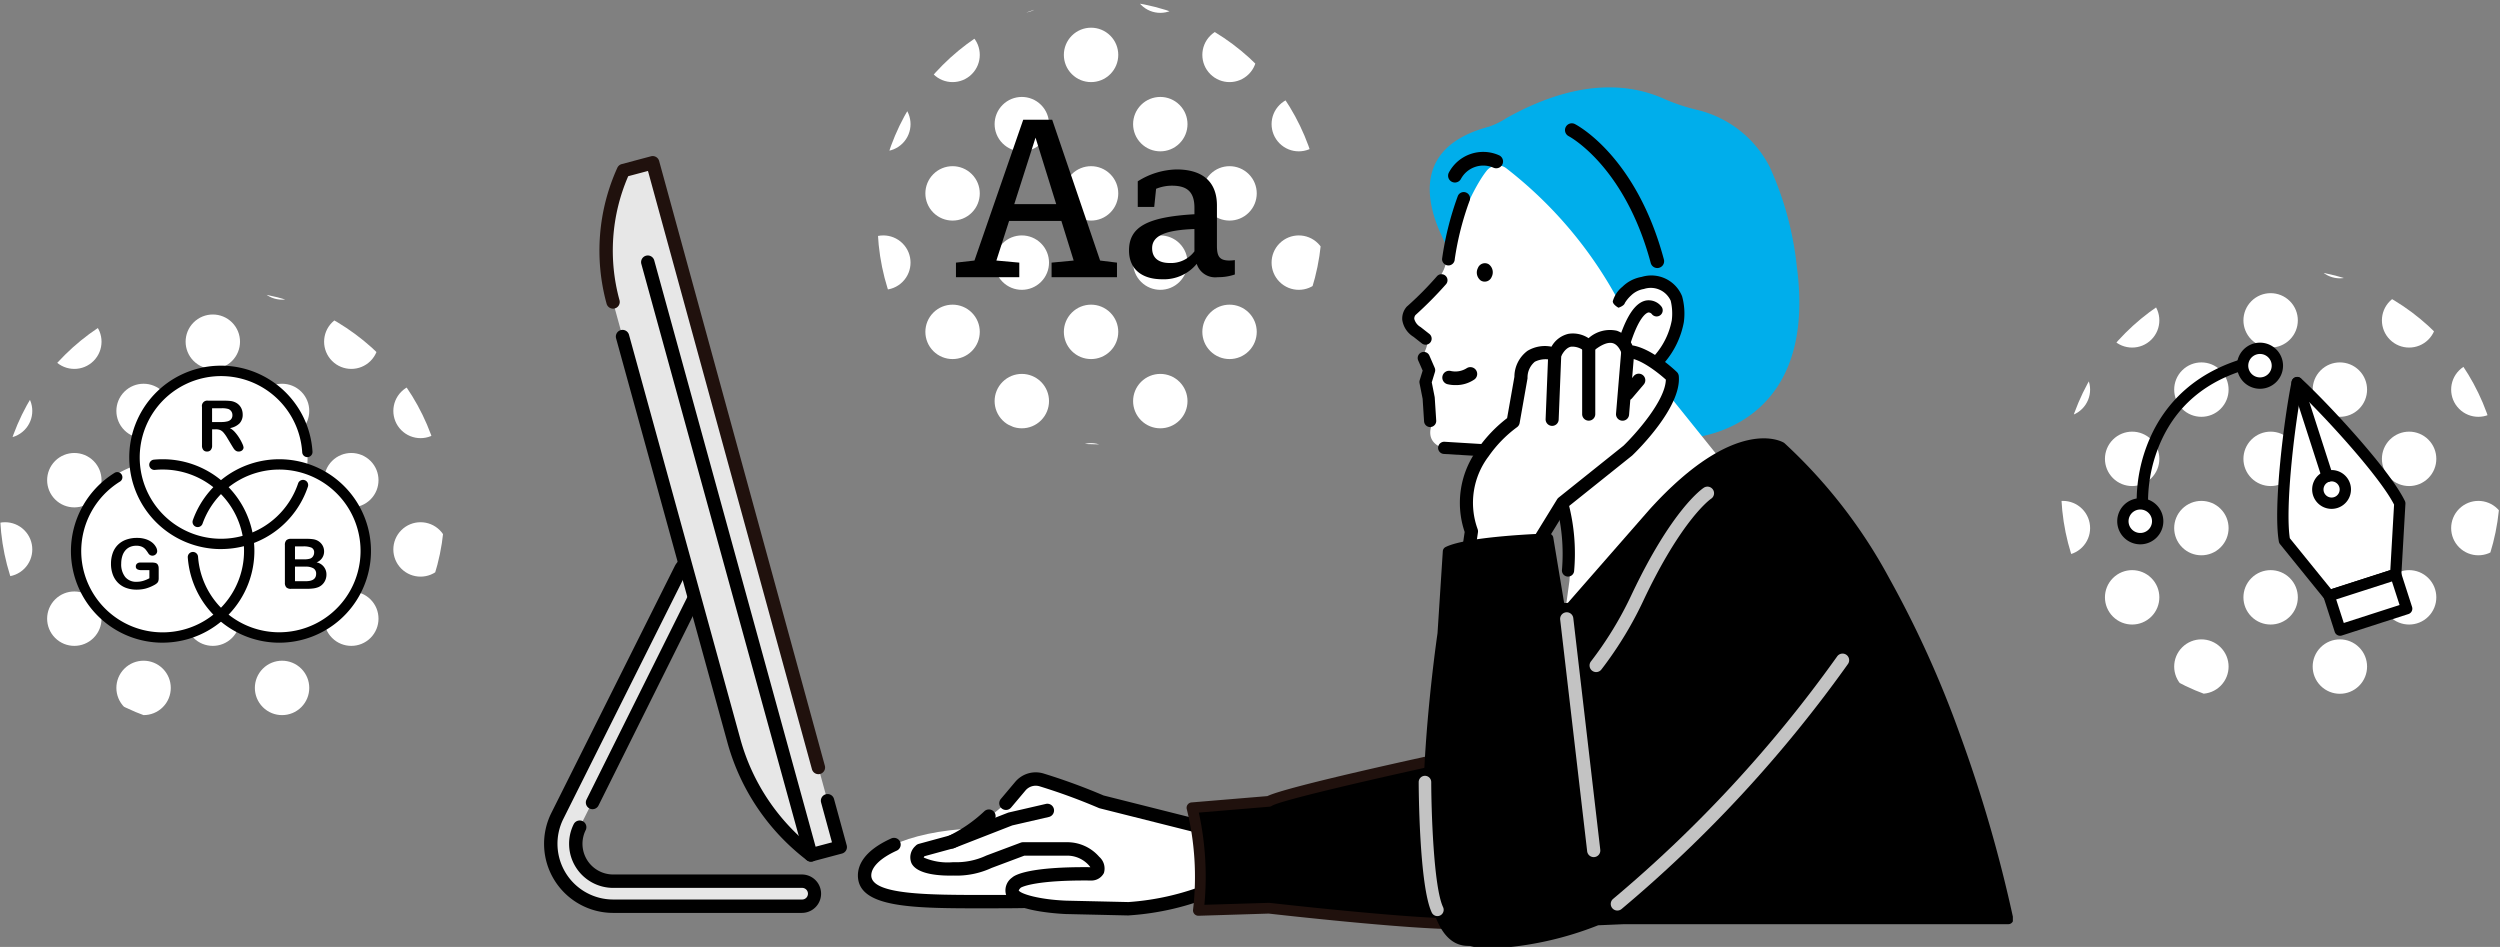 <svg xmlns="http://www.w3.org/2000/svg" xmlns:xlink="http://www.w3.org/1999/xlink" width="229.772" height="87.03" viewBox="0 0 229.772 87.03">
  <rect x="0" y="0" width="229.772" height="87.03" fill="#808080" stroke="none"/>
  <defs>
    <clipPath id="clip-path">
      <rect id="長方形_23333" data-name="長方形 23333" width="135" height="79" transform="translate(242 184)" fill="#fff" stroke="#707070" stroke-width="1"/>
    </clipPath>
    <clipPath id="clip-path-2">
      <ellipse id="楕円形_461" data-name="楕円形 461" cx="20.422" cy="20.167" rx="20.422" ry="20.167" transform="translate(0 0)" fill="#fff" stroke="#707070" stroke-width="1"/>
    </clipPath>
    <clipPath id="clip-path-3">
      <rect width="45.266" height="44.323" fill="none"/>
    </clipPath>
    <clipPath id="clip-path-4">
      <circle id="楕円形_1353" data-name="楕円形 1353" cx="20.167" cy="20.167" r="20.167" transform="translate(0 0)" fill="#fff" stroke="#707070" stroke-width="1"/>
    </clipPath>
    <clipPath id="clip-path-6">
      <circle id="楕円形_1231" data-name="楕円形 1231" cx="20.422" cy="20.422" r="20.422" transform="translate(0 0)" fill="#fff" stroke="#707070" stroke-width="1"/>
    </clipPath>
  </defs>
  <g id="グループ_4286" data-name="グループ 4286" transform="translate(-66 -198.97)">
    <g id="マスクグループ_20" data-name="マスクグループ 20" transform="translate(-126 23)" clip-path="url(#clip-path)">
      <g id="グループ_4268" data-name="グループ 4268" transform="translate(242 184)">
        <path id="パス_12068" data-name="パス 12068" d="M198.637,690.58c0,2.395-4.961,2.409-11.081,2.409s-11.081-.014-11.081-2.409,4.961-4.336,11.081-4.336,11.081,1.942,11.081,4.336" transform="translate(-147.007 -618.151)" fill="#fff"/>
        <path id="パス_12069" data-name="パス 12069" d="M184.486,690.535c-6.535,0-11.7,0-11.7-3.024,0-.919.532-2.255,3.065-3.4a.615.615,0,1,1,.506,1.122c-1.488.672-2.341,1.5-2.341,2.277,0,1.794,5.321,1.794,10.466,1.794s10.466,0,10.466-1.794c0-1.76-4.3-3.721-10.466-3.721a.615.615,0,1,1,0-1.231c6.668,0,11.7,2.129,11.7,4.951,0,3.024-5.162,3.024-11.7,3.024" transform="translate(-143.937 -615.081)"/>
        <path id="パス_12070" data-name="パス 12070" d="M232.118,663.763l-9.889-2.489a55.749,55.749,0,0,0-5.5-2.015,1.849,1.849,0,0,0-1.957.577l-1.321,1.569-2.852,2.363-.564.5-1.561.672-2.882.786c-1.572,1.834,3.013,1.7,3.013,1.7a7.056,7.056,0,0,0,3.274-.655l3.143-1.179h4.033a3.284,3.284,0,0,1,2.5,1.128c.927,1.083-.245,1.164-.245,1.164-5.894-.065-6.876.786-6.876.786-2.161,2.03,4.519,2.292,4.519,2.292l5.763.131a24.433,24.433,0,0,0,7.793-1.834c1.375-2.554-.393-5.5-.393-5.5" transform="translate(-170.993 -595.604)" fill="#fff"/>
        <path id="パス_12071" data-name="パス 12071" d="M221.644,668.642h-.014l-5.763-.131a21.775,21.775,0,0,1-2.377-.243c-1.842-.3-2.827-.779-3.1-1.509a1.435,1.435,0,0,1,.551-1.6l.018-.017c.27-.234,1.585-.99,7.173-.937-.029-.041-.067-.09-.115-.147a2.662,2.662,0,0,0-2.032-.913h-3.921l-3.012,1.13a7.662,7.662,0,0,1-3.532.7c-1,.026-3.3-.039-3.831-1.144a1.392,1.392,0,0,1,.366-1.575.615.615,0,0,1,.305-.193l2.85-.777,5.34-2.084a.612.612,0,0,1,.085-.026l3.405-.786a.615.615,0,0,1,.277,1.2l-3.362.776-5.329,2.079a.585.585,0,0,1-.062.02l-2.683.732a.6.6,0,0,0-.066.123,5.578,5.578,0,0,0,2.7.425.552.552,0,0,1,.064,0,6.48,6.48,0,0,0,2.953-.592.581.581,0,0,1,.058-.025l3.143-1.179a.617.617,0,0,1,.216-.039h4.033a3.89,3.89,0,0,1,2.967,1.344,1.426,1.426,0,0,1,.428,1.486,1.291,1.291,0,0,1-1.1.692h-.049c-5.021-.056-6.31.555-6.482.652a.816.816,0,0,0-.2.259c.21.333,1.929.841,4.353.937l5.731.13a23.946,23.946,0,0,0,7.353-1.7,5.452,5.452,0,0,0-.358-4.492l-9.626-2.422a.574.574,0,0,1-.092-.031,54.863,54.863,0,0,0-5.435-1.992,1.232,1.232,0,0,0-1.306.385l-1.321,1.569a.615.615,0,0,1-.941-.793l1.321-1.569a2.463,2.463,0,0,1,2.609-.769,56.174,56.174,0,0,1,5.513,2.018l9.841,2.477a.615.615,0,0,1,.378.28c.079.133,1.931,3.28.407,6.109a.616.616,0,0,1-.291.27,24.831,24.831,0,0,1-8.014,1.886h-.029m-9.858-2.592,0,0-.021.02.024-.022" transform="translate(-167.918 -592.533)"/>
        <path id="パス_12072" data-name="パス 12072" d="M357.251,659.883l6.483-.2s15.521,1.768,18.468,1.375l-.786-15.521s-16.5,3.536-17.682,4.322l-7.073.589a26.218,26.218,0,0,1,.589,9.43" transform="translate(-297.108 -584.244)"/>
        <path id="パス_12073" data-name="パス 12073" d="M378.509,659.145c-4.577,0-16.348-1.326-17.261-1.43l-6.448.2a.495.495,0,0,1-.507-.547,26.028,26.028,0,0,0-.571-9.236.494.494,0,0,1,.433-.634l6.971-.581c1.841-.893,15.028-3.744,17.721-4.321a.494.494,0,0,1,.6.458l.786,15.521a.5.5,0,0,1-.429.515,10.574,10.574,0,0,1-1.292.06m-17.241-2.42c.019,0,.037,0,.056,0,.148.017,14.16,1.608,17.893,1.415l-.732-14.463c-6.373,1.373-16.158,3.608-16.943,4.128a.5.5,0,0,1-.233.081l-6.488.541a27.607,27.607,0,0,1,.511,8.475l5.922-.18h.015" transform="translate(-294.642 -581.778)" fill="#20110d"/>
        <path id="パス_12074" data-name="パス 12074" d="M521.253,294.994a29.441,29.441,0,0,0-2.5-9.243,10.132,10.132,0,0,0-6.624-5.231,17.59,17.59,0,0,1-2.933-.959c-2.471-1.138-7.274-2.4-14.6,1.681a7.373,7.373,0,0,1-1.635.808c-10.6,2.808-2.481,13.155-2.481,13.155l9.339,10.266,11.617,5.189s11.788-.589,9.821-15.666" transform="translate(-406.102 -278.44)" fill="#00aeeb"/>
        <path id="パス_12075" data-name="パス 12075" d="M549.244,424.154l8.916,11.091-15.947,17.689,1.072-7.772q.038-.536.037-1.072a14.844,14.844,0,0,0-1.694-6.859l-2.586-3.276Z" transform="translate(-449.036 -399.823)" fill="#fff"/>
        <path id="パス_12076" data-name="パス 12076" d="M498.837,337.147l-3.678-3.213a38.4,38.4,0,0,0-10.367-12.272,1.305,1.305,0,0,0-1.8.254c-1.922,2.458-3.691,8.173-3.691,8.173-.042.062.125,1.09-1.911,3.184a9.74,9.74,0,0,0-1.559,2.081,1.059,1.059,0,0,0,.424,1.126,1.032,1.032,0,0,0,.413.156c.4.088,1.281.438.695,1.775a1.658,1.658,0,0,0,.054,1.27,1.39,1.39,0,0,1,.058.883,2.12,2.12,0,0,0,.087,1.433,3.594,3.594,0,0,1,.333,1.076l.055.429a5.821,5.821,0,0,1-.08,2.042c-.182.788-.009,2.016,2.773,2.11l5.131.134a3.773,3.773,0,0,1,2.262,1.641l3.626-1.042,5.752-8.08c-.041-.14,1.5-3.041,1.418-3.161" transform="translate(-396.367 -314.238)" fill="#fff"/>
        <path id="パス_12077" data-name="パス 12077" d="M591.655,387.464s.017-.252.723-.968a2.767,2.767,0,0,1,1.473-.751,2.545,2.545,0,0,1,3.09,1.429,5.515,5.515,0,0,1,.131,2.088,7.367,7.367,0,0,1-4.815,5.594Z" transform="translate(-492.863 -367.768)" fill="#fff"/>
        <path id="パス_12078" data-name="パス 12078" d="M588.944,392.263a.561.561,0,0,1,.3-.734,6.8,6.8,0,0,0,4.477-5.162,5.073,5.073,0,0,0-.1-1.8,2.011,2.011,0,0,0-2.462-1.079,2.2,2.2,0,0,0-1.177.593,3.1,3.1,0,0,0-.577.7c-.062.261-.583.429-.583.429s-.543-.288-.522-.6a2.628,2.628,0,0,1,.882-1.324,3.317,3.317,0,0,1,1.769-.908,3.048,3.048,0,0,1,3.717,1.779,5.941,5.941,0,0,1,.161,2.374,7.9,7.9,0,0,1-5.152,6.025.56.56,0,0,1-.734-.3m.476-7.569h0m0,0h0m0,0h0" transform="translate(-490.069 -364.958)"/>
        <path id="パス_12079" data-name="パス 12079" d="M500.863,474.446a.561.561,0,0,0-.509-.472l-7.7-.471a.561.561,0,0,0-.09,1.118l7.332.441c.056.15.128.337.22.576l1.046-.4c-.133-.344-.259-.671-.3-.788" transform="translate(-409.888 -440.931)"/>
        <path id="パス_12080" data-name="パス 12080" d="M472.837,384.245a.558.558,0,0,1,.056-.049,30.282,30.282,0,0,0,2.7-2.731.555.555,0,0,1,.821.748,35.107,35.107,0,0,1-2.8,2.825.519.519,0,0,0-.108.357,1.229,1.229,0,0,0,.584.748l.8.628a.555.555,0,0,1-.687.873l-.771-.607a2.2,2.2,0,0,1-1.032-1.558,1.647,1.647,0,0,1,.433-1.234" transform="translate(-393.52 -364.111)"/>
        <path id="パス_12081" data-name="パス 12081" d="M482.161,431.066a.561.561,0,0,0,.493-.593l-.136-2.107a.558.558,0,0,0-.01-.073l-.264-1.332.292-.947a.559.559,0,0,0-.021-.389l-.479-1.1a.561.561,0,1,0-1.028.447l.4.911-.273.884a.563.563,0,0,0-.014.275l.284,1.435.133,2.07a.561.561,0,0,0,.6.524l.031,0" transform="translate(-400.653 -399.851)"/>
        <path id="パス_12082" data-name="パス 12082" d="M591.39,400.368a.561.561,0,0,0,.471-.4c.872-2.9,1.616-3.187,1.756-3.215a.378.378,0,0,1,.317.143.556.556,0,0,0,.782.107.565.565,0,0,0,.108-.789,1.489,1.489,0,0,0-1.4-.565c-1.022.182-1.885,1.49-2.639,4a.561.561,0,0,0,.6.719" transform="translate(-492.12 -376.063)"/>
        <path id="パス_12083" data-name="パス 12083" d="M514.838,376.464a.687.687,0,0,1-1,.333.918.918,0,0,1-.261-1.156.687.687,0,0,1,1-.334.918.918,0,0,1,.261,1.156" transform="translate(-427.742 -359.044)"/>
        <path id="パス_12084" data-name="パス 12084" d="M586.085,436.222a1.263,1.263,0,1,1,1.4,1.1,1.263,1.263,0,0,1-1.4-1.1" transform="translate(-488.216 -408.699)" fill="#fff"/>
        <path id="パス_12085" data-name="パス 12085" d="M582.916,433.642a1.793,1.793,0,1,1,1.992,1.568,1.795,1.795,0,0,1-1.992-1.568m1.052-.125a.734.734,0,1,0,.641-.815.734.734,0,0,0-.641.815" transform="translate(-485.573 -406.057)" fill="#21110d"/>
        <path id="パス_12086" data-name="パス 12086" d="M495.081,342.629a.585.585,0,0,1-.766-.567,28.277,28.277,0,0,1,1.45-5.789.584.584,0,0,1,1.1.387,26.577,26.577,0,0,0-1.384,5.424.585.585,0,0,1-.4.544" transform="translate(-411.777 -326.291)"/>
        <path id="パス_12087" data-name="パス 12087" d="M544.678,515.7a129.131,129.131,0,0,0-4.9-16.9,96.148,96.148,0,0,0-6.514-14.381,47.478,47.478,0,0,0-9.61-12.377l-.021-.017c-.162-.126-4.459-2.614-12.365,6.1,0,0-7.5,8.573-7.5,8.576-.352.254-3.615-.935-3.082-1.608-.8.037-4.522-.935-6.522-1.012l-2.4,30.862a3.294,3.294,0,0,0,1.122,2.373,5.961,5.961,0,0,0,4.016,1.167,30.743,30.743,0,0,0,9.633-2.127l2.362-.1h35.335a.46.46,0,0,0,.451-.549M494.015,486.55l-1.73,27.267-.029,0a.456.456,0,0,0-.174.034Z" transform="translate(-409.648 -439.345)"/>
        <path id="パス_12088" data-name="パス 12088" d="M511.871,433.869l1.916-3.114,5.989-4.791s4.325-4.159,4.085-6.794c0,0-2.408-2.309-4.085-2.309,0,0-.786-2.805-3.593-.479a1.866,1.866,0,0,0-3.114.719,2.252,2.252,0,0,0-3.114,2.156l-.719,4.073s-5.989,4.072-3.833,10.061l-1.014,6.844,7.489-.365Z" transform="translate(-420.169 -392.58)" fill="#fff"/>
        <path id="パス_12089" data-name="パス 12089" d="M501.382,437.824a.619.619,0,0,1-.089-.007.6.6,0,0,1-.508-.685l.992-6.7a8.329,8.329,0,0,1,1.231-7.679,12.709,12.709,0,0,1,2.669-2.785l.671-3.8a2.978,2.978,0,0,1,1.207-2.388,3.108,3.108,0,0,1,2.2-.379,2.4,2.4,0,0,1,1.559-1.181,2.613,2.613,0,0,1,1.85.4,2.95,2.95,0,0,1,2.608-.682,2.462,2.462,0,0,1,1.422,1.345c1.783.284,3.835,2.207,4.08,2.442a.6.6,0,0,1,.183.381c.258,2.841-3.8,6.837-4.268,7.283-.013.013-.027.025-.041.036l-5.907,4.726-1.772,2.879.007,5.828a.6.6,0,0,1-.6.6h0a.6.6,0,0,1-.6-.6l-.007-6a.6.6,0,0,1,.089-.317l1.916-3.114a.6.6,0,0,1,.137-.155l5.967-4.774c1.115-1.078,3.845-4.137,3.89-6.069-.747-.674-2.414-1.978-3.492-1.978a.6.6,0,0,1-.581-.44s-.237-.758-.783-.926c-.45-.138-1.088.121-1.845.748a.6.6,0,0,1-.784-.013,1.684,1.684,0,0,0-1.232-.418c-.356.074-.672.392-.94.947a.6.6,0,0,1-.734.31,2.2,2.2,0,0,0-1.652.127,1.88,1.88,0,0,0-.67,1.5c0,.02,0,.039-.007.058l-.719,4.073a.6.6,0,0,1-.255.394,11.388,11.388,0,0,0-2.59,2.66,7.065,7.065,0,0,0-1.015,6.7.606.606,0,0,1,.029.293l-1.014,6.844a.6.6,0,0,1-.6.515" transform="translate(-417.161 -389.568)"/>
        <path id="パス_12090" data-name="パス 12090" d="M590.663,427.2l-.051,0a.6.6,0,0,1-.551-.651l.479-5.749a.6.6,0,1,1,1.2.1l-.479,5.749a.6.6,0,0,1-.6.553" transform="translate(-491.534 -396.565)"/>
        <path id="パス_12091" data-name="パス 12091" d="M572.012,424.808a.6.6,0,0,1-.6-.6v-6.228a.6.6,0,0,1,1.206,0v6.228a.6.6,0,0,1-.6.6" transform="translate(-475.998 -394.176)"/>
        <path id="パス_12092" data-name="パス 12092" d="M551.927,428.872H551.9a.6.6,0,0,1-.578-.627l.24-5.989a.6.6,0,1,1,1.2.048l-.24,5.989a.6.6,0,0,1-.6.579" transform="translate(-459.266 -397.76)"/>
        <path id="パス_12093" data-name="パス 12093" d="M593.2,438.5a.6.6,0,0,1-.459-.993l1.066-1.254a.6.6,0,1,1,.919.781l-1.066,1.254a.6.6,0,0,1-.46.212" transform="translate(-493.651 -409.726)"/>
        <path id="パス_12094" data-name="パス 12094" d="M587.778,613.714a.607.607,0,0,1-.387-1.075,119.672,119.672,0,0,0,20.583-22.276.607.607,0,0,1,1.007.678,120.965,120.965,0,0,1-20.817,22.533.6.6,0,0,1-.386.139" transform="translate(-489.128 -538.057)" fill="#c3c3c3"/>
        <path id="パス_12095" data-name="パス 12095" d="M576.109,515.255a.607.607,0,0,1-.481-.977c.322-.418.637-.849.938-1.282a32.893,32.893,0,0,0,2.754-4.761c3.758-7.979,6.57-9.851,6.688-9.927a.607.607,0,0,1,.66,1.019c-.042.028-2.689,1.865-6.25,9.426a34.093,34.093,0,0,1-2.857,4.937c-.312.448-.639.9-.972,1.328a.605.605,0,0,1-.481.237" transform="translate(-479.408 -461.515)" fill="#c3c3c3"/>
        <path id="パス_12096" data-name="パス 12096" d="M497.661,526.736s-7.293.228-9.241,1.2l-.487,7.549s-4.627,31.172,3.409,28.006l11.346-6.479Z" transform="translate(-405.355 -485.277)"/>
        <path id="パス_12097" data-name="パス 12097" d="M487.963,561.888a2.491,2.491,0,0,1-1.586-.565c-2.032-1.615-2.844-6.876-2.412-15.639.308-6.252,1.16-12.155,1.216-12.538l.486-7.531a.46.46,0,0,1,.253-.382c2.015-1.008,9.131-1.24,9.433-1.25a.455.455,0,0,1,.468.384l5.027,30.278a.46.46,0,0,1-.226.474L489.275,561.6a.444.444,0,0,1-.06.029,3.422,3.422,0,0,1-1.252.26m-1.4-35.935-.469,7.27c0,.013,0,.025,0,.038-.984,6.633-2.75,24.476.856,27.342a1.807,1.807,0,0,0,1.9.181l11.038-6.3-4.908-29.564c-2.145.085-6.738.391-8.414,1.036m-.928,7.241h0Z" transform="translate(-403.06 -482.984)"/>
        <path id="パス_12098" data-name="パス 12098" d="M495.684,434.018a3.164,3.164,0,0,1-.753-.084.626.626,0,0,1,.318-1.212,1.942,1.942,0,0,0,1.448-.252.627.627,0,0,1,.728,1.02,2.977,2.977,0,0,1-1.742.528" transform="translate(-411.902 -406.654)"/>
        <path id="パス_12099" data-name="パス 12099" d="M570.438,311.523a.627.627,0,0,1-.6-.465c-2.389-8.927-7.488-11.628-7.539-11.654a.626.626,0,0,1,.571-1.115c.229.118,5.647,2.986,8.178,12.445a.627.627,0,0,1-.605.788" transform="translate(-468.121 -294.917)"/>
        <path id="パス_12100" data-name="パス 12100" d="M498.259,316.7a.626.626,0,0,1-.547-.929,3.572,3.572,0,0,1,4.589-1.583.626.626,0,1,1-.486,1.154,2.337,2.337,0,0,0-3.009,1.04.629.629,0,0,1-.547.318" transform="translate(-414.541 -307.954)"/>
        <path id="パス_12101" data-name="パス 12101" d="M483.179,670.275a.577.577,0,0,1-.522-.331c-1.164-2.461-1.2-11.6-1.2-11.985a.577.577,0,0,1,.576-.578h0a.577.577,0,0,1,.577.576c.006,2.57.213,9.643,1.088,11.494a.577.577,0,0,1-.521.824" transform="translate(-401.067 -594.107)" fill="#c3c3c3"/>
        <path id="パス_12102" data-name="パス 12102" d="M26.768,571.436H9.429a5.736,5.736,0,0,1-5.13-8.3l11.339-22.678a1.15,1.15,0,1,1,2.057,1.028L6.356,564.164a3.436,3.436,0,0,0,3.073,4.973H26.768a1.15,1.15,0,0,1,0,2.3" transform="translate(-3.072 -496.177)" fill="#e7e7e7"/>
        <path id="パス_12103" data-name="パス 12103" d="M23.7,568.979H6.357a6.351,6.351,0,0,1-5.681-9.191L12.015,537.11a1.765,1.765,0,1,1,3.158,1.579l-10.156,20.4a.615.615,0,1,1-1.1-.549l10.156-20.4a.535.535,0,1,0-.956-.479L1.777,560.338a5.121,5.121,0,0,0,4.58,7.41H23.7a.535.535,0,1,0,0-1.069H6.357a4.051,4.051,0,0,1-3.624-5.863.615.615,0,0,1,1.1.55,2.821,2.821,0,0,0,2.523,4.082H23.7a1.765,1.765,0,1,1,0,3.53" transform="translate(0 -493.105)"/>
        <path id="パス_12104" data-name="パス 12104" d="M55.673,382.841l-2.691.717a19.671,19.671,0,0,1-7.068-10.441L34.79,332.737a17.782,17.782,0,0,1,.953-12.077l2.691-.717Z" transform="translate(-28.449 -313.013)" fill="#e7e7e7"/>
        <path id="パス_12105" data-name="パス 12105" d="M57.467,460.792a.616.616,0,0,1-.372-.125A20.4,20.4,0,0,1,49.806,449.9L39.558,412.7a.615.615,0,1,1,1.187-.327l10.248,37.2A19.166,19.166,0,0,0,57.6,459.5l1.8-.479-1-3.661a.615.615,0,0,1,1.187-.325l1.167,4.259a.615.615,0,0,1-.435.757l-2.691.717a.611.611,0,0,1-.158.021" transform="translate(-32.934 -389.632)"/>
        <path id="パス_12106" data-name="パス 12106" d="M50.607,373.067a.615.615,0,0,1-.593-.453l-15.071-54.99-1.816.484a17.2,17.2,0,0,0-.8,11.395.615.615,0,0,1-1.186.327,18.431,18.431,0,0,1,.986-12.495.616.616,0,0,1,.4-.34l2.691-.717a.616.616,0,0,1,.752.432L51.2,372.289a.616.616,0,0,1-.594.778" transform="translate(-25.389 -309.943)" fill="#20110d"/>
        <path id="パス_12107" data-name="パス 12107" d="M69.05,426.691a.615.615,0,0,1-.593-.452L53.463,371.762a.615.615,0,1,1,1.186-.326l14.994,54.477a.616.616,0,0,1-.594.779" transform="translate(-44.518 -355.531)"/>
        <path id="パス_12109" data-name="パス 12109" d="M562.377,589.875a.607.607,0,0,1-.6-.537l-2.48-21.289a.607.607,0,1,1,1.206-.14l2.48,21.289a.608.608,0,0,1-.6.677" transform="translate(-465.903 -519.128)" fill="#c3c3c3"/>
        <path id="パス_12110" data-name="パス 12110" d="M558.367,512.169a.582.582,0,0,1-.079-.005.562.562,0,0,1-.478-.634,17.483,17.483,0,0,0-.488-5.793.562.562,0,0,1,1.094-.26,18.228,18.228,0,0,1,.507,6.209.562.562,0,0,1-.556.484" transform="translate(-464.25 -467.206)"/>
        <path id="パス_12136" data-name="パス 12136" d="M225.26,676.071a.615.615,0,0,0-.87,0,13.174,13.174,0,0,1-3.231,2.235.615.615,0,0,0,.521,1.115,14.222,14.222,0,0,0,3.58-2.48.615.615,0,0,0,0-.87" transform="translate(-183.935 -609.526)"/>
      </g>
    </g>
    <g id="グループ_4269" data-name="グループ 4269" transform="translate(-4528.17 85.106)">
      <g id="マスクグループ_14" data-name="マスクグループ 14" transform="translate(4594.17 140.56)" clip-path="url(#clip-path-2)">
        <g id="リピートグリッド_10" data-name="リピートグリッド 10" transform="translate(19.56 -11.554) rotate(45)" clip-path="url(#clip-path-3)">
          <g transform="translate(-829 -626)">
            <circle id="楕円形_138" data-name="楕円形 138" cx="2.5" cy="2.5" r="2.5" transform="translate(829 626)" fill="#fff"/>
          </g>
          <g transform="translate(-820 -626)">
            <circle id="楕円形_139" data-name="楕円形 139" cx="2.5" cy="2.5" r="2.5" transform="translate(829 626)" fill="#fff"/>
          </g>
          <g transform="translate(-811 -626)">
            <circle id="楕円形_140" data-name="楕円形 140" cx="2.5" cy="2.5" r="2.5" transform="translate(829 626)" fill="#fff"/>
          </g>
          <g transform="translate(-802 -626)">
            <circle id="楕円形_141" data-name="楕円形 141" cx="2.5" cy="2.5" r="2.5" transform="translate(829 626)" fill="#fff"/>
          </g>
          <g transform="translate(-793 -626)">
            <circle id="楕円形_142" data-name="楕円形 142" cx="2.5" cy="2.5" r="2.5" transform="translate(829 626)" fill="#fff"/>
          </g>
          <g transform="translate(-784 -626)">
            <circle id="楕円形_143" data-name="楕円形 143" cx="2.5" cy="2.5" r="2.5" transform="translate(829 626)" fill="#fff"/>
          </g>
          <g transform="translate(-829 -617)">
            <circle id="楕円形_157" data-name="楕円形 157" cx="2.5" cy="2.5" r="2.5" transform="translate(829 626)" fill="#fff"/>
          </g>
          <g transform="translate(-820 -617)">
            <circle id="楕円形_158" data-name="楕円形 158" cx="2.5" cy="2.5" r="2.5" transform="translate(829 626)" fill="#fff"/>
          </g>
          <g transform="translate(-811 -617)">
            <circle id="楕円形_159" data-name="楕円形 159" cx="2.5" cy="2.5" r="2.5" transform="translate(829 626)" fill="#fff"/>
          </g>
          <g transform="translate(-802 -617)">
            <circle id="楕円形_160" data-name="楕円形 160" cx="2.5" cy="2.5" r="2.5" transform="translate(829 626)" fill="#fff"/>
          </g>
          <g transform="translate(-793 -617)">
            <circle id="楕円形_161" data-name="楕円形 161" cx="2.5" cy="2.5" r="2.5" transform="translate(829 626)" fill="#fff"/>
          </g>
          <g transform="translate(-784 -617)">
            <circle id="楕円形_162" data-name="楕円形 162" cx="2.5" cy="2.5" r="2.5" transform="translate(829 626)" fill="#fff"/>
          </g>
          <g transform="translate(-829 -608)">
            <circle id="楕円形_176" data-name="楕円形 176" cx="2.5" cy="2.5" r="2.5" transform="translate(829 626)" fill="#fff"/>
          </g>
          <g transform="translate(-820 -608)">
            <circle id="楕円形_177" data-name="楕円形 177" cx="2.5" cy="2.5" r="2.5" transform="translate(829 626)" fill="#fff"/>
          </g>
          <g transform="translate(-811 -608)">
            <circle id="楕円形_178" data-name="楕円形 178" cx="2.5" cy="2.5" r="2.5" transform="translate(829 626)" fill="#fff"/>
          </g>
          <g transform="translate(-802 -608)">
            <circle id="楕円形_179" data-name="楕円形 179" cx="2.5" cy="2.5" r="2.5" transform="translate(829 626)" fill="#fff"/>
          </g>
          <g transform="translate(-793 -608)">
            <circle id="楕円形_180" data-name="楕円形 180" cx="2.5" cy="2.5" r="2.5" transform="translate(829 626)" fill="#fff"/>
          </g>
          <g transform="translate(-784 -608)">
            <circle id="楕円形_181" data-name="楕円形 181" cx="2.5" cy="2.5" r="2.5" transform="translate(829 626)" fill="#fff"/>
          </g>
          <g transform="translate(-829 -599)">
            <circle id="楕円形_195" data-name="楕円形 195" cx="2.5" cy="2.5" r="2.5" transform="translate(829 626)" fill="#fff"/>
          </g>
          <g transform="translate(-820 -599)">
            <circle id="楕円形_196" data-name="楕円形 196" cx="2.5" cy="2.5" r="2.5" transform="translate(829 626)" fill="#fff"/>
          </g>
          <g transform="translate(-811 -599)">
            <circle id="楕円形_197" data-name="楕円形 197" cx="2.5" cy="2.5" r="2.5" transform="translate(829 626)" fill="#fff"/>
          </g>
          <g transform="translate(-802 -599)">
            <circle id="楕円形_198" data-name="楕円形 198" cx="2.5" cy="2.5" r="2.5" transform="translate(829 626)" fill="#fff"/>
          </g>
          <g transform="translate(-793 -599)">
            <circle id="楕円形_199" data-name="楕円形 199" cx="2.5" cy="2.5" r="2.5" transform="translate(829 626)" fill="#fff"/>
          </g>
          <g transform="translate(-784 -599)">
            <circle id="楕円形_200" data-name="楕円形 200" cx="2.5" cy="2.5" r="2.5" transform="translate(829 626)" fill="#fff"/>
          </g>
          <g transform="translate(-829 -590)">
            <circle id="楕円形_214" data-name="楕円形 214" cx="2.5" cy="2.5" r="2.5" transform="translate(829 626)" fill="#fff"/>
          </g>
          <g transform="translate(-820 -590)">
            <circle id="楕円形_215" data-name="楕円形 215" cx="2.5" cy="2.5" r="2.5" transform="translate(829 626)" fill="#fff"/>
          </g>
          <g transform="translate(-811 -590)">
            <circle id="楕円形_216" data-name="楕円形 216" cx="2.5" cy="2.5" r="2.5" transform="translate(829 626)" fill="#fff"/>
          </g>
          <g transform="translate(-802 -590)">
            <circle id="楕円形_217" data-name="楕円形 217" cx="2.5" cy="2.5" r="2.5" transform="translate(829 626)" fill="#fff"/>
          </g>
          <g transform="translate(-793 -590)">
            <circle id="楕円形_218" data-name="楕円形 218" cx="2.5" cy="2.5" r="2.5" transform="translate(829 626)" fill="#fff"/>
          </g>
          <g transform="translate(-784 -590)">
            <circle id="楕円形_219" data-name="楕円形 219" cx="2.5" cy="2.5" r="2.5" transform="translate(829 626)" fill="#fff"/>
          </g>
        </g>
      </g>
      <path id="パス_12113" data-name="パス 12113" d="M260.862,262.616a7.969,7.969,0,1,1-7.969-7.969,7.969,7.969,0,0,1,7.969,7.969" transform="translate(4361.577 -106.715)" fill="#fff"/>
      <path id="パス_12114" data-name="パス 12114" d="M228.765,312.452a7.969,7.969,0,1,1-7.969-7.969,7.969,7.969,0,0,1,7.969,7.969" transform="translate(4388.315 -148.229)" fill="#fff"/>
      <path id="パス_12115" data-name="パス 12115" d="M293.519,312.452a7.969,7.969,0,1,1-7.969-7.969,7.969,7.969,0,0,1,7.969,7.969" transform="translate(4334.373 -148.229)" fill="#fff"/>
      <path id="パス_12116" data-name="パス 12116" d="M250.639,268.748a8.429,8.429,0,1,1,8.418-8.954.473.473,0,0,1-.945.059,7.475,7.475,0,1,0-.377,2.859.473.473,0,1,1,.9.3,8.4,8.4,0,0,1-7.463,5.716c-.178.011-.355.017-.53.017" transform="translate(4363.834 -104.418)"/>
      <path id="パス_12117" data-name="パス 12117" d="M218.543,320.273a8.428,8.428,0,0,1-8.423-8.256,8.474,8.474,0,0,1,3.976-7.332.473.473,0,1,1,.5.8,7.523,7.523,0,0,0-3.53,6.51,7.482,7.482,0,1,0,14.961-.307,7.579,7.579,0,0,0-.084-.983,7.472,7.472,0,0,0-7.55-6.344c-.186,0-.374.015-.559.032a.473.473,0,0,1-.089-.943c.207-.019.419-.032.628-.036a8.417,8.417,0,0,1,8.505,7.148,8.526,8.526,0,0,1,.1,1.106,8.439,8.439,0,0,1-8.254,8.6l-.178,0" transform="translate(4390.571 -147.34)"/>
      <path id="パス_12118" data-name="パス 12118" d="M282.84,320.275a8.451,8.451,0,0,1-8.408-7.835.473.473,0,0,1,.944-.066,7.477,7.477,0,1,0,.413-3.039.473.473,0,0,1-.892-.318,8.43,8.43,0,1,1,7.942,11.257" transform="translate(4336.997 -147.341)"/>
      <path id="パス_12119" data-name="パス 12119" d="M283.5,273.805h-.326v1.477a.613.613,0,0,1-.129.429.437.437,0,0,1-.335.138.428.428,0,0,1-.345-.144.638.638,0,0,1-.122-.423v-3.537a.489.489,0,0,1,.571-.571h1.514a4.618,4.618,0,0,1,.536.027,1.36,1.36,0,0,1,.4.108,1.16,1.16,0,0,1,.382.26,1.137,1.137,0,0,1,.252.393,1.313,1.313,0,0,1,.086.475,1.148,1.148,0,0,1-.29.822,1.665,1.665,0,0,1-.88.436,1.707,1.707,0,0,1,.474.389,3.964,3.964,0,0,1,.4.547,4.049,4.049,0,0,1,.276.523,1.034,1.034,0,0,1,.1.321.327.327,0,0,1-.058.18.4.4,0,0,1-.158.141.5.5,0,0,1-.232.052.453.453,0,0,1-.263-.074.709.709,0,0,1-.183-.186q-.077-.113-.209-.333l-.373-.621a3.427,3.427,0,0,0-.359-.52.887.887,0,0,0-.321-.245,1.108,1.108,0,0,0-.411-.066m.533-1.931h-.859v1.264h.834a2.337,2.337,0,0,0,.564-.058.661.661,0,0,0,.35-.2.568.568,0,0,0,.121-.384.594.594,0,0,0-.1-.337.587.587,0,0,0-.269-.218,1.943,1.943,0,0,0-.643-.069" transform="translate(4330.491 -120.483)"/>
      <path id="パス_12121" data-name="パス 12121" d="M236.547,349.532v.881a.924.924,0,0,1-.035.281.446.446,0,0,1-.127.19,1.187,1.187,0,0,1-.237.163,3.719,3.719,0,0,1-.8.329,3.236,3.236,0,0,1-.84.1,2.741,2.741,0,0,1-.966-.163,2.035,2.035,0,0,1-.743-.474,2.091,2.091,0,0,1-.472-.753,2.814,2.814,0,0,1-.165-.988,2.882,2.882,0,0,1,.16-.981,2.016,2.016,0,0,1,.47-.756,2.065,2.065,0,0,1,.756-.475,2.9,2.9,0,0,1,1.01-.165,2.5,2.5,0,0,1,.822.124,1.807,1.807,0,0,1,.58.312,1.394,1.394,0,0,1,.335.4.808.808,0,0,1,.113.373.4.4,0,0,1-.13.3.436.436,0,0,1-.312.124.421.421,0,0,1-.193-.047.439.439,0,0,1-.155-.132,3.766,3.766,0,0,0-.292-.408.945.945,0,0,0-.321-.232,1.228,1.228,0,0,0-.516-.094,1.425,1.425,0,0,0-.577.111,1.192,1.192,0,0,0-.434.323,1.454,1.454,0,0,0-.276.519,2.281,2.281,0,0,0-.1.68,1.866,1.866,0,0,0,.371,1.245,1.288,1.288,0,0,0,1.036.436,2.112,2.112,0,0,0,.607-.085,3.071,3.071,0,0,0,.575-.241v-.746h-.721a.789.789,0,0,1-.393-.078.284.284,0,0,1-.133-.266.327.327,0,0,1,.111-.254.436.436,0,0,1,.3-.1h1.057a1.347,1.347,0,0,1,.329.035.372.372,0,0,1,.218.154.627.627,0,0,1,.083.357" transform="translate(4372.209 -183.419)"/>
      <path id="パス_12123" data-name="パス 12123" d="M329.823,351.793h-1.4a.581.581,0,0,1-.434-.137.612.612,0,0,1-.13-.434v-3.455a.6.6,0,0,1,.133-.437.591.591,0,0,1,.431-.133h1.489a3.472,3.472,0,0,1,.571.041,1.222,1.222,0,0,1,.433.157,1.141,1.141,0,0,1,.289.246,1.089,1.089,0,0,1,.191.329,1.1,1.1,0,0,1,.066.381,1.057,1.057,0,0,1-.69,1.009,1.122,1.122,0,0,1,.906,1.123,1.26,1.26,0,0,1-.2.694,1.185,1.185,0,0,1-.533.456,1.907,1.907,0,0,1-.483.124,4.945,4.945,0,0,1-.637.036m-1.038-3.9v1.188h.853a1.717,1.717,0,0,0,.538-.066.514.514,0,0,0,.29-.251.566.566,0,0,0,.078-.295.458.458,0,0,0-.248-.463,1.893,1.893,0,0,0-.756-.114Zm.969,1.856h-.969v1.342h1q.944,0,.944-.68a.554.554,0,0,0-.245-.5,1.371,1.371,0,0,0-.731-.157" transform="translate(4292.495 -183.81)"/>
    </g>
    <g id="グループ_4271" data-name="グループ 4271" transform="translate(-4435.229 83.617)">
      <g id="マスクグループ_18" data-name="マスクグループ 18" transform="translate(4690.666 140.049)" clip-path="url(#clip-path-4)">
        <g id="リピートグリッド_15" data-name="リピートグリッド 15" transform="translate(19.254 -11.515) rotate(45)" clip-path="url(#clip-path-3)">
          <g transform="translate(-829 -626)">
            <circle id="楕円形_1232" data-name="楕円形 1232" cx="2.5" cy="2.5" r="2.5" transform="translate(829 626)" fill="#fff"/>
          </g>
          <g transform="translate(-820 -626)">
            <circle id="楕円形_1233" data-name="楕円形 1233" cx="2.5" cy="2.5" r="2.5" transform="translate(829 626)" fill="#fff"/>
          </g>
          <g transform="translate(-811 -626)">
            <circle id="楕円形_1234" data-name="楕円形 1234" cx="2.5" cy="2.5" r="2.5" transform="translate(829 626)" fill="#fff"/>
          </g>
          <g transform="translate(-802 -626)">
            <circle id="楕円形_1235" data-name="楕円形 1235" cx="2.5" cy="2.5" r="2.5" transform="translate(829 626)" fill="#fff"/>
          </g>
          <g transform="translate(-793 -626)">
            <circle id="楕円形_1236" data-name="楕円形 1236" cx="2.5" cy="2.5" r="2.5" transform="translate(829 626)" fill="#fff"/>
          </g>
          <g transform="translate(-784 -626)">
            <circle id="楕円形_1237" data-name="楕円形 1237" cx="2.5" cy="2.5" r="2.5" transform="translate(829 626)" fill="#fff"/>
          </g>
          <g transform="translate(-829 -617)">
            <circle id="楕円形_1243" data-name="楕円形 1243" cx="2.5" cy="2.5" r="2.5" transform="translate(829 626)" fill="#fff"/>
          </g>
          <g transform="translate(-820 -617)">
            <circle id="楕円形_1244" data-name="楕円形 1244" cx="2.5" cy="2.5" r="2.5" transform="translate(829 626)" fill="#fff"/>
          </g>
          <g transform="translate(-811 -617)">
            <circle id="楕円形_1245" data-name="楕円形 1245" cx="2.5" cy="2.5" r="2.5" transform="translate(829 626)" fill="#fff"/>
          </g>
          <g transform="translate(-802 -617)">
            <circle id="楕円形_1246" data-name="楕円形 1246" cx="2.5" cy="2.5" r="2.5" transform="translate(829 626)" fill="#fff"/>
          </g>
          <g transform="translate(-793 -617)">
            <circle id="楕円形_1247" data-name="楕円形 1247" cx="2.5" cy="2.5" r="2.5" transform="translate(829 626)" fill="#fff"/>
          </g>
          <g transform="translate(-784 -617)">
            <circle id="楕円形_1248" data-name="楕円形 1248" cx="2.5" cy="2.5" r="2.5" transform="translate(829 626)" fill="#fff"/>
          </g>
          <g transform="translate(-829 -608)">
            <circle id="楕円形_1254" data-name="楕円形 1254" cx="2.5" cy="2.5" r="2.5" transform="translate(829 626)" fill="#fff"/>
          </g>
          <g transform="translate(-820 -608)">
            <circle id="楕円形_1255" data-name="楕円形 1255" cx="2.5" cy="2.5" r="2.5" transform="translate(829 626)" fill="#fff"/>
          </g>
          <g transform="translate(-811 -608)">
            <circle id="楕円形_1256" data-name="楕円形 1256" cx="2.5" cy="2.5" r="2.5" transform="translate(829 626)" fill="#fff"/>
          </g>
          <g transform="translate(-802 -608)">
            <circle id="楕円形_1257" data-name="楕円形 1257" cx="2.5" cy="2.5" r="2.5" transform="translate(829 626)" fill="#fff"/>
          </g>
          <g transform="translate(-793 -608)">
            <circle id="楕円形_1258" data-name="楕円形 1258" cx="2.5" cy="2.5" r="2.5" transform="translate(829 626)" fill="#fff"/>
          </g>
          <g transform="translate(-784 -608)">
            <circle id="楕円形_1259" data-name="楕円形 1259" cx="2.5" cy="2.5" r="2.5" transform="translate(829 626)" fill="#fff"/>
          </g>
          <g transform="translate(-829 -599)">
            <circle id="楕円形_1265" data-name="楕円形 1265" cx="2.5" cy="2.5" r="2.5" transform="translate(829 626)" fill="#fff"/>
          </g>
          <g transform="translate(-820 -599)">
            <circle id="楕円形_1266" data-name="楕円形 1266" cx="2.5" cy="2.5" r="2.5" transform="translate(829 626)" fill="#fff"/>
          </g>
          <g transform="translate(-811 -599)">
            <circle id="楕円形_1267" data-name="楕円形 1267" cx="2.5" cy="2.5" r="2.5" transform="translate(829 626)" fill="#fff"/>
          </g>
          <g transform="translate(-802 -599)">
            <circle id="楕円形_1268" data-name="楕円形 1268" cx="2.5" cy="2.5" r="2.5" transform="translate(829 626)" fill="#fff"/>
          </g>
          <g transform="translate(-793 -599)">
            <circle id="楕円形_1269" data-name="楕円形 1269" cx="2.5" cy="2.5" r="2.5" transform="translate(829 626)" fill="#fff"/>
          </g>
          <g transform="translate(-784 -599)">
            <circle id="楕円形_1270" data-name="楕円形 1270" cx="2.5" cy="2.5" r="2.5" transform="translate(829 626)" fill="#fff"/>
          </g>
          <g transform="translate(-829 -590)">
            <circle id="楕円形_1276" data-name="楕円形 1276" cx="2.5" cy="2.5" r="2.5" transform="translate(829 626)" fill="#fff"/>
          </g>
          <g transform="translate(-820 -590)">
            <circle id="楕円形_1277" data-name="楕円形 1277" cx="2.5" cy="2.5" r="2.5" transform="translate(829 626)" fill="#fff"/>
          </g>
          <g transform="translate(-811 -590)">
            <circle id="楕円形_1278" data-name="楕円形 1278" cx="2.5" cy="2.5" r="2.5" transform="translate(829 626)" fill="#fff"/>
          </g>
          <g transform="translate(-802 -590)">
            <circle id="楕円形_1279" data-name="楕円形 1279" cx="2.5" cy="2.5" r="2.5" transform="translate(829 626)" fill="#fff"/>
          </g>
          <g transform="translate(-793 -590)">
            <circle id="楕円形_1280" data-name="楕円形 1280" cx="2.5" cy="2.5" r="2.5" transform="translate(829 626)" fill="#fff"/>
          </g>
          <g transform="translate(-784 -590)">
            <circle id="楕円形_1281" data-name="楕円形 1281" cx="2.5" cy="2.5" r="2.5" transform="translate(829 626)" fill="#fff"/>
          </g>
        </g>
      </g>
      <path id="パス_12125" data-name="パス 12125" d="M872.3,270.112c-.656,3.193-1.708,11.425-1.172,14.523l4.108,5.073,2.988-.963.141-.046,2.988-.963.374-6.517c-1.369-2.819-7.029-8.892-9.429-11.108" transform="translate(3840.052 -119.597)" fill="#fff"/>
      <path id="パス_12126" data-name="パス 12126" d="M872.648,287.631a.521.521,0,0,1-.4-.193l-4.108-5.073a.522.522,0,0,1-.109-.239c-.547-3.162.489-11.38,1.175-14.717a.521.521,0,0,1,.863-.278c2.506,2.312,8.147,8.384,9.544,11.263a.521.521,0,0,1,.051.257l-.374,6.517a.521.521,0,0,1-.36.466l-6.118,1.971a.522.522,0,0,1-.16.025m-3.617-5.814,3.8,4.688,5.439-1.752.346-6.023c-1.272-2.48-5.873-7.564-8.569-10.183-.661,3.7-1.429,10.508-1.013,13.27" transform="translate(3842.645 -117)"/>
      <path id="パス_12127" data-name="パス 12127" d="M892.74,322.258a1.262,1.262,0,1,1-1.588-.814,1.262,1.262,0,0,1,1.588.814" transform="translate(3823.983 -162.307)" fill="#fff"/>
      <path id="パス_12128" data-name="パス 12128" d="M888.943,321.831a1.784,1.784,0,1,1,.545-.086,1.786,1.786,0,0,1-.545.086m0-2.525a.742.742,0,1,0,.706.514.741.741,0,0,0-.706-.514" transform="translate(3826.58 -159.709)"/>
      <rect id="長方形_23273" data-name="長方形 23273" width="6.428" height="3.315" transform="translate(4715.294 170.111) rotate(-17.858)" fill="#fff"/>
      <path id="パス_12129" data-name="パス 12129" d="M894.89,378.714a.521.521,0,0,1-.5-.361l-1.016-3.155a.521.521,0,0,1,.336-.655l6.118-1.971a.521.521,0,0,1,.655.336l1.016,3.155a.52.52,0,0,1-.336.655l-6.118,1.971a.523.523,0,0,1-.16.025m-.361-3.34.7,2.164,5.127-1.652-.7-2.164Z" transform="translate(3821.42 -204.928)"/>
      <path id="パス_12130" data-name="パス 12130" d="M879.062,276.657a.521.521,0,0,1-.5-.361l-2.778-8.622a.521.521,0,0,1,.991-.319l2.778,8.622a.521.521,0,0,1-.5.68" transform="translate(3836.073 -116.999)"/>
      <path id="パス_12131" data-name="パス 12131" d="M786.167,338.476a1.6,1.6,0,1,1-1.6-1.6,1.6,1.6,0,0,1,1.6,1.6" transform="translate(3913.372 -175.215)" fill="#fff"/>
      <path id="パス_12132" data-name="パス 12132" d="M781.971,338a2.119,2.119,0,1,1,2.119-2.119A2.121,2.121,0,0,1,781.971,338m0-3.2a1.078,1.078,0,1,0,1.078,1.078,1.079,1.079,0,0,0-1.078-1.078" transform="translate(3915.969 -172.618)"/>
      <path id="パス_12133" data-name="パス 12133" d="M791.047,268.564a.521.521,0,0,1-.52-.493,14.453,14.453,0,0,1,1.219-5.971c1.251-2.86,4.053-6.522,10.3-7.731a.521.521,0,1,1,.2,1.022c-4.641.9-7.846,3.283-9.525,7.088a13.651,13.651,0,0,0-1.149,5.538.521.521,0,0,1-.494.546h-.026" transform="translate(3907.081 -106.475)"/>
      <path id="パス_12134" data-name="パス 12134" d="M852.052,252.882a1.6,1.6,0,1,1-1.6-1.6,1.6,1.6,0,0,1,1.6,1.6" transform="translate(3858.488 -103.913)" fill="#fff"/>
      <path id="パス_12135" data-name="パス 12135" d="M847.856,252.4a2.119,2.119,0,1,1,2.119-2.119,2.122,2.122,0,0,1-2.119,2.119m0-3.2a1.078,1.078,0,1,0,1.078,1.078,1.079,1.079,0,0,0-1.078-1.078" transform="translate(3861.085 -101.315)"/>
    </g>
    <g id="グループ_4270" data-name="グループ 4270" transform="translate(-4496.018 93.639)">
      <g id="マスクグループ_17" data-name="マスクグループ 17" transform="translate(4642.673 105.331)" clip-path="url(#clip-path-6)">
        <g id="リピートグリッド_14" data-name="リピートグリッド 14" transform="translate(19.623 -11.218) rotate(45)" clip-path="url(#clip-path-3)">
          <g transform="translate(-829 -626)">
            <circle id="楕円形_1110" data-name="楕円形 1110" cx="2.5" cy="2.5" r="2.5" transform="translate(829 626)" fill="#fff"/>
          </g>
          <g transform="translate(-820 -626)">
            <circle id="楕円形_1111" data-name="楕円形 1111" cx="2.5" cy="2.5" r="2.5" transform="translate(829 626)" fill="#fff"/>
          </g>
          <g transform="translate(-811 -626)">
            <circle id="楕円形_1112" data-name="楕円形 1112" cx="2.5" cy="2.5" r="2.5" transform="translate(829 626)" fill="#fff"/>
          </g>
          <g transform="translate(-802 -626)">
            <circle id="楕円形_1113" data-name="楕円形 1113" cx="2.5" cy="2.5" r="2.5" transform="translate(829 626)" fill="#fff"/>
          </g>
          <g transform="translate(-793 -626)">
            <circle id="楕円形_1114" data-name="楕円形 1114" cx="2.5" cy="2.5" r="2.5" transform="translate(829 626)" fill="#fff"/>
          </g>
          <g transform="translate(-784 -626)">
            <circle id="楕円形_1115" data-name="楕円形 1115" cx="2.5" cy="2.5" r="2.5" transform="translate(829 626)" fill="#fff"/>
          </g>
          <g transform="translate(-829 -617)">
            <circle id="楕円形_1121" data-name="楕円形 1121" cx="2.5" cy="2.5" r="2.5" transform="translate(829 626)" fill="#fff"/>
          </g>
          <g transform="translate(-820 -617)">
            <circle id="楕円形_1122" data-name="楕円形 1122" cx="2.5" cy="2.5" r="2.5" transform="translate(829 626)" fill="#fff"/>
          </g>
          <g transform="translate(-811 -617)">
            <circle id="楕円形_1123" data-name="楕円形 1123" cx="2.5" cy="2.5" r="2.5" transform="translate(829 626)" fill="#fff"/>
          </g>
          <g transform="translate(-802 -617)">
            <circle id="楕円形_1124" data-name="楕円形 1124" cx="2.5" cy="2.5" r="2.5" transform="translate(829 626)" fill="#fff"/>
          </g>
          <g transform="translate(-793 -617)">
            <circle id="楕円形_1125" data-name="楕円形 1125" cx="2.5" cy="2.5" r="2.5" transform="translate(829 626)" fill="#fff"/>
          </g>
          <g transform="translate(-784 -617)">
            <circle id="楕円形_1126" data-name="楕円形 1126" cx="2.5" cy="2.5" r="2.5" transform="translate(829 626)" fill="#fff"/>
          </g>
          <g transform="translate(-829 -608)">
            <circle id="楕円形_1132" data-name="楕円形 1132" cx="2.5" cy="2.5" r="2.5" transform="translate(829 626)" fill="#fff"/>
          </g>
          <g transform="translate(-820 -608)">
            <circle id="楕円形_1133" data-name="楕円形 1133" cx="2.5" cy="2.5" r="2.5" transform="translate(829 626)" fill="#fff"/>
          </g>
          <g transform="translate(-811 -608)">
            <circle id="楕円形_1134" data-name="楕円形 1134" cx="2.5" cy="2.5" r="2.5" transform="translate(829 626)" fill="#fff"/>
          </g>
          <g transform="translate(-802 -608)">
            <circle id="楕円形_1135" data-name="楕円形 1135" cx="2.5" cy="2.5" r="2.5" transform="translate(829 626)" fill="#fff"/>
          </g>
          <g transform="translate(-793 -608)">
            <circle id="楕円形_1136" data-name="楕円形 1136" cx="2.5" cy="2.5" r="2.5" transform="translate(829 626)" fill="#fff"/>
          </g>
          <g transform="translate(-784 -608)">
            <circle id="楕円形_1137" data-name="楕円形 1137" cx="2.5" cy="2.5" r="2.5" transform="translate(829 626)" fill="#fff"/>
          </g>
          <g transform="translate(-829 -599)">
            <circle id="楕円形_1143" data-name="楕円形 1143" cx="2.5" cy="2.5" r="2.5" transform="translate(829 626)" fill="#fff"/>
          </g>
          <g transform="translate(-820 -599)">
            <circle id="楕円形_1144" data-name="楕円形 1144" cx="2.5" cy="2.5" r="2.5" transform="translate(829 626)" fill="#fff"/>
          </g>
          <g transform="translate(-811 -599)">
            <circle id="楕円形_1145" data-name="楕円形 1145" cx="2.5" cy="2.5" r="2.5" transform="translate(829 626)" fill="#fff"/>
          </g>
          <g transform="translate(-802 -599)">
            <circle id="楕円形_1146" data-name="楕円形 1146" cx="2.5" cy="2.5" r="2.5" transform="translate(829 626)" fill="#fff"/>
          </g>
          <g transform="translate(-793 -599)">
            <circle id="楕円形_1147" data-name="楕円形 1147" cx="2.5" cy="2.5" r="2.5" transform="translate(829 626)" fill="#fff"/>
          </g>
          <g transform="translate(-784 -599)">
            <circle id="楕円形_1148" data-name="楕円形 1148" cx="2.5" cy="2.5" r="2.5" transform="translate(829 626)" fill="#fff"/>
          </g>
          <g transform="translate(-829 -590)">
            <circle id="楕円形_1154" data-name="楕円形 1154" cx="2.5" cy="2.5" r="2.5" transform="translate(829 626)" fill="#fff"/>
          </g>
          <g transform="translate(-820 -590)">
            <circle id="楕円形_1155" data-name="楕円形 1155" cx="2.5" cy="2.5" r="2.5" transform="translate(829 626)" fill="#fff"/>
          </g>
          <g transform="translate(-811 -590)">
            <circle id="楕円形_1156" data-name="楕円形 1156" cx="2.5" cy="2.5" r="2.5" transform="translate(829 626)" fill="#fff"/>
          </g>
          <g transform="translate(-802 -590)">
            <circle id="楕円形_1157" data-name="楕円形 1157" cx="2.5" cy="2.5" r="2.5" transform="translate(829 626)" fill="#fff"/>
          </g>
          <g transform="translate(-793 -590)">
            <circle id="楕円形_1158" data-name="楕円形 1158" cx="2.5" cy="2.5" r="2.5" transform="translate(829 626)" fill="#fff"/>
          </g>
          <g transform="translate(-784 -590)">
            <circle id="楕円形_1159" data-name="楕円形 1159" cx="2.5" cy="2.5" r="2.5" transform="translate(829 626)" fill="#fff"/>
          </g>
        </g>
      </g>
      <path id="パス_12111" data-name="パス 12111" d="M513.545,65.4h-2.662L506.4,78.342l-1.7.192v1.34h5.821v-1.34l-2.106-.192,1.168-3.639h4.806l1.13,3.639-2.03.192v1.34H519.5v-1.34l-1.551-.192Zm-3.485,7.756,1.953-6.109,1.9,6.109Z" transform="translate(4145.179 50.935)"/>
      <path id="パス_12112" data-name="パス 12112" d="M609.231,101.176c-.919,0-1.187-.326-1.187-1.36v-3.7c0-2.164-1.3-3.313-3.715-3.313a6.942,6.942,0,0,0-3.562,1.092v2.355h1.513l.172-1.666a3.818,3.818,0,0,1,1.475-.287c1.417,0,2.049.613,2.049,2.03v.594c-4.347.249-6.013,1.168-6.013,3.332,0,1.666,1.13,2.643,3.045,2.643a3.9,3.9,0,0,0,3.179-1.417,1.78,1.78,0,0,0,1.934,1.226,4.655,4.655,0,0,0,1.57-.249v-1.321a3.421,3.421,0,0,1-.46.038m-3.255-.843a2.678,2.678,0,0,1-2.279,1.072c-1.034,0-1.609-.479-1.609-1.36,0-1.13,1.168-1.666,3.887-1.762Z" transform="translate(4065.821 28.101)"/>
    </g>
  </g>
</svg>
